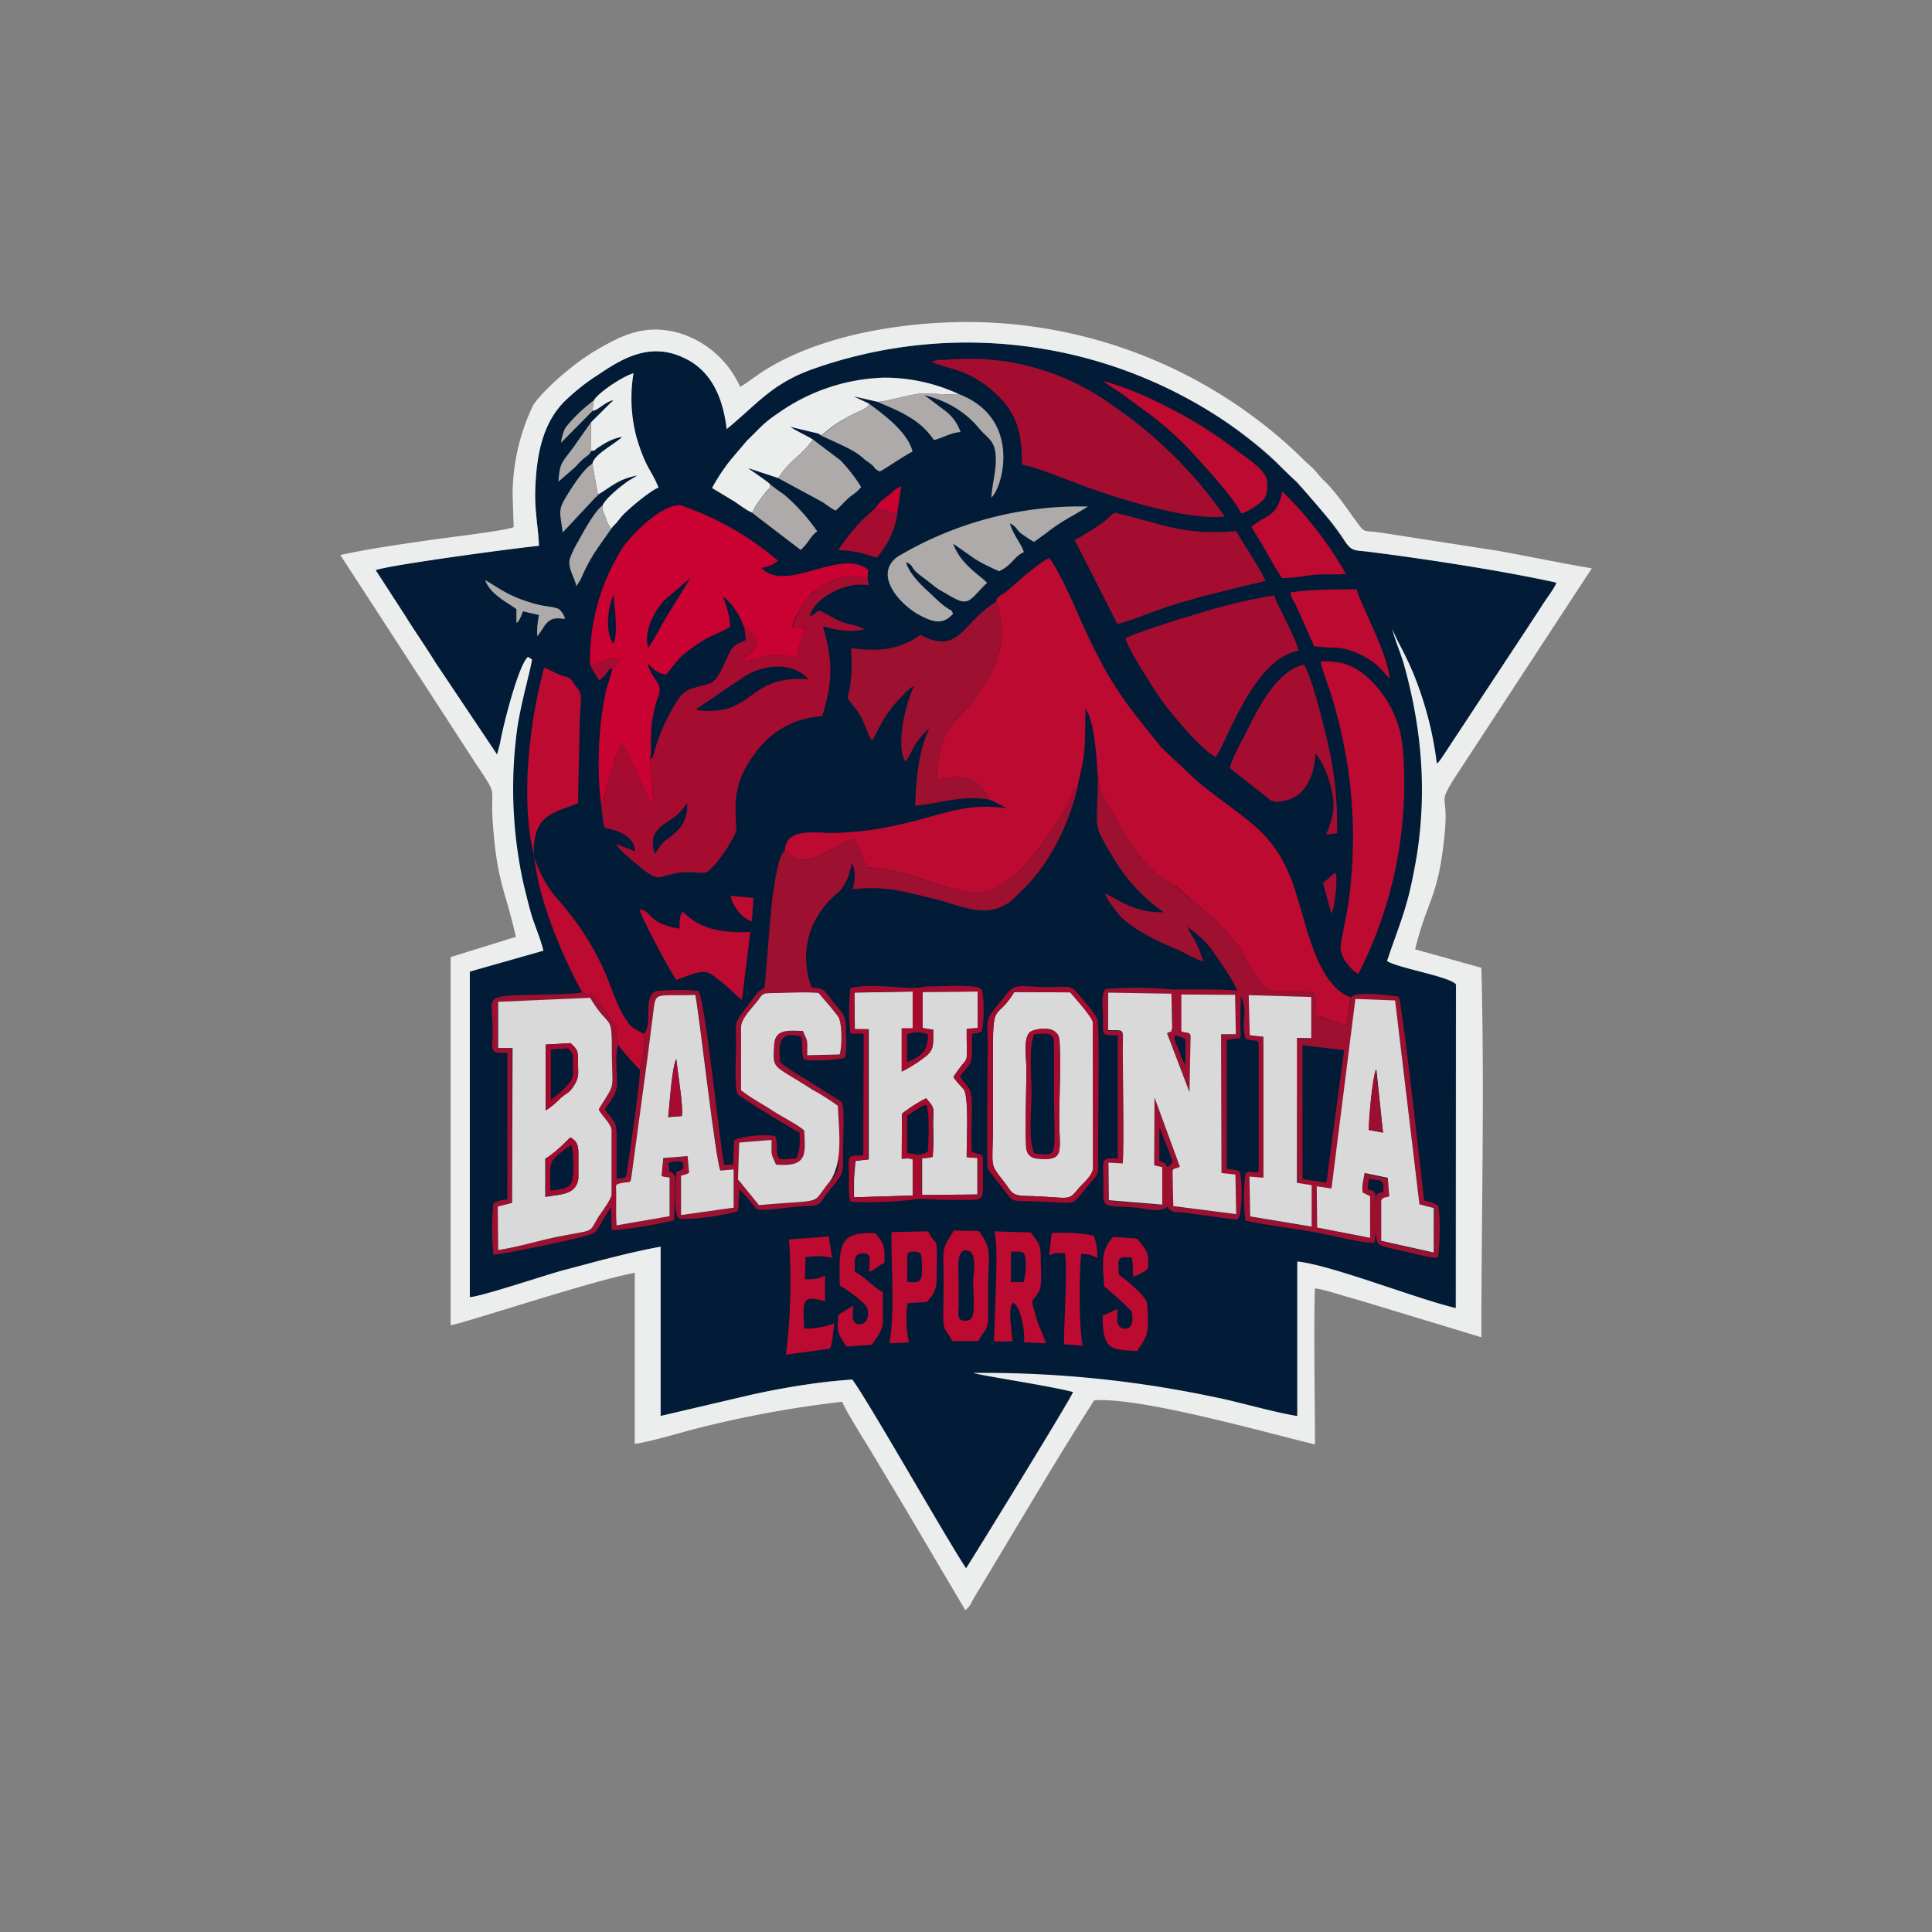 <svg xmlns="http://www.w3.org/2000/svg" width="24" height="24" fill="none" viewBox="0 0 24 24">
    <rect x="0" y="0" width="24" height="24" fill="#808080" stroke="none"/>
    <path fill="#021C37" d="M9.073 5.161c-.055-.452-.274-.576-.594-.722-.435-.201-.796.046-1.08.233a2.7 2.7 0 0 0-.397.325c-.275.283-.339.676-.353 1.088-.009.26.037.457.046.695-.283.023-1.82.229-2.026.302l.362.562c.123.197.878 1.523.997 1.724.004.005.187.33.347 1.454.087.6.494.874-.54 1.249v4.042c.138 0 .942-.274 1.148-.33.398-.104.8-.219 1.226-.296v2.103l1.13-.265c.338-.069.914-.183 1.248-.183.182.229 1.143 1.93 1.413 2.341.013-.014 1.307-2.113 1.33-2.195.613.041 1.207-.046 1.825.082.306.064.672.215.96.27v-1.925c.44.05 1.445.407 1.966.54l.005-4.024c-.078-.1-.723-.206-.855-.293.105-.325.22-.58.297-.937.43-2.163.183-1.052.352-1.546.352-.402.942-1.427 1.271-1.925.046-.078.156-.215.183-.293a30 30 0 0 0-2.309-.384c-.192-.023-.229.01-.32-.132a6 6 0 0 0-1.573-1.546 5.74 5.74 0 0 0-5.048-.585c-.503.183-.636.265-1.011.571"/>
    <path fill="#ECEEED" d="M9.028 5.33c.375-.306.549-.553 1.052-.74a5.74 5.74 0 0 1 5.057.59c.229.146.567.398.746.59.077.077.137.137.228.215l.412.48c.064.082.123.16.183.256.091.137.128.11.32.137.63.078 1.737.247 2.309.38-.027.077-.137.214-.183.292l-1.248 1.893-.023.032-.032.032a4.3 4.3 0 0 0-.21-.905c-.147-.425-.275-.585-.344-.773.028.137.11.311.151.467.252.914.293 1.792.083 2.725-.078.357-.192.613-.298.937.133.087.778.192.856.288v4.024c-.526-.128-1.532-.53-1.971-.58v1.92c-.288-.046-.654-.155-.96-.22a13.8 13.8 0 0 0-3.064-.315c.06.028.95.16 1.239.238-.023.078-1.317 2.177-1.33 2.19-.27-.411-1.235-2.112-1.414-2.346q-.63.049-1.248.188l-1.134.265v-2.103c-.42.078-.823.192-1.221.297-.206.055-1.015.325-1.148.33V12.07l.915-.26c-.032-.133-.092-.275-.137-.408-.042-.137-.074-.274-.11-.42a5.5 5.5 0 0 1-.078-1.935c.046-.32.17-.74.183-.855l-.05-.032c-.115.092-.307.837-.348 1.075l-.036.137L5.41 8.23c-.124-.201-.256-.389-.38-.586l-.365-.562c.21-.069 1.746-.274 2.03-.302-.01-.238-.055-.434-.046-.695.014-.411.082-.805.352-1.088.092-.092.265-.238.398-.32.284-.192.645-.44 1.084-.238.32.146.49.444.544.892m-3.09 4.194c.251.38.155.228.183.677.055.777.155.836.288 1.436l-.81.251v4.573c.138-.014 1.784-.563 2.287-.65v2.122c.105-.004.53-.123.658-.16.63-.166 1.273-.287 1.92-.361.028.091.307.53.38.654l.389.649.759 1.285c.064-.046.064-.078.119-.17.485-.8.983-1.655 1.482-2.436.58-.042 2.153.407 2.743.548 0-.516-.018-1.504 0-1.939.137.019.37.101.517.138l1.55.47c0-1.531.041-3.063 0-4.59l-.823-.229c.155-.631.288-.636.366-1.427.055-.526-.096-.347.123-.7l1.706-2.606c-.384-.064-.768-.146-1.152-.215l-1.464-.228c-.196-.028-.2 0-.26-.074-.124-.16-.275-.402-.44-.562-.127-.123-.05-.078-.246-.252l-.083-.082A5.98 5.98 0 0 0 12.02 4c-.837 0-1.866.17-2.561.626-.092.06-.188.138-.265.179a1.22 1.22 0 0 0-.741-.663c-.457-.137-.768.045-1.08.228-.246.151-.58.43-.745.654-.17.35-.259.732-.26 1.12l.013.403c-.082.046-.923.142-1.097.17-.343.05-.727.104-1.056.178l1.71 2.633z"/>
    <path fill="#BD0A30" d="M12.375 7.476c.165.47.004.832-.238 1.161l-.036.055c-.096.114-.28.293-.32.366-.097.17-.156.411-.138.626.133-.018.27-.054.403-.004.114.041.205.15.233.251.1.028.201.106.233.11-.549-.073-.777.082-1.395.215a4 4 0 0 1-.754.091c-.188.01-.604-.086-.613.22.055.032-.046-.037.023.01.037.027.073.072.142.095.164.055.425-.146.686-.251.082.096.105.22.164.352.773.045 1.29.549 1.752.169.196-.16.155-.124.324-.325.151-.174.44-.599.503-.823l.032.023c.032-.155.069-.297.092-.462.018-.192.009-.366.018-.549.114.16.137.618.151.846.018.046.018.101.032.156.037.133.343.613.42.736l.106.137.009.01c.197.205.06.095.31.26l.106.069.544.475c.032.046 0 .01.032.041l.138.156c.164.201.301.613.502.626.55.032.503-.091.513.293l.384.128.046-.348c-.472-.182-.558-1.037-.76-1.522-.246-.595-.635-.732-1.152-1.17l-.439-.412c-.48-.595-.64-.782-1.006-1.587-.073-.174-.284-.65-.389-.768-.128.06-.388.292-.507.397-.092.078-.151.078-.151.147"/>
    <path fill="#CA0231" d="M7.623 7.388c.01.137.06.508-.005.608-.105-.146-.068-.457.005-.608m.43.663c-.069-.22.1-.503.22-.612l.306-.261-.275.443c-.082.138-.16.289-.251.43m-.723.21c.06.014.055-.013.174-.05.073-.027.11-.045.192-.027a.33.33 0 0 1-.091.137c-.032.128-.069.201-.096.352a4.5 4.5 0 0 0-.046 1.29c.027.032.046-.046.023.04.018-.14.114-.429.164-.594.023-.073.055-.114.074-.178l.059.092c.073.146.274.621.338.695l-.045-.586c.032-.146-.028-.31.064-.663.027-.11.087-.192.032-.283-.046-.073-.1-.137-.128-.243.073.06.096.11.228.138.124-.142.147-.21.334-.339.073-.05.146-.1.224-.137s.17-.073.238-.119c0-.137-.046-.26-.087-.38.11.092.206.22.265.394.352.201.014.292-.013.425.288-.078.356-.123.676-.06.01-.169.06-.228.092-.365l-.16-.005c.013-.128.196-.398.306-.47.21-.138.325-.193.631-.138l.005-.11c-.343-.279-1.01.302-1.326-.023.068-.013.16-.036.205-.091a3.7 3.7 0 0 0-1.207-.686c-.215-.018-.576.32-.722.53a2.6 2.6 0 0 0-.403 1.455"/>
    <path fill="#A60C30" d="M8.132 10.608c-.05-.184-.018-.266.11-.366.055-.037.115-.074.165-.115.091-.087.078-.091.128-.15a.43.43 0 0 1-.137.36c-.124.115-.128.07-.229.22zm.513-1.788.009-.014.613-.416c.27-.151.599-.156.777.05-.777-.064-.659.476-1.4.38m.603-1.02.019.15c-.092.046-.142.051-.193.138-.082.16-.146.366-.26.402-.293.1-.311.01-.54.467-.105.205-.146.402-.16.43-.027.059 0 .018-.036.045l.045.586c-.064-.074-.265-.55-.338-.7l-.06-.087c-.018.064-.05.105-.073.183-.05.16-.146.448-.164.59.018-.082.004-.01-.023-.046l.032.279.018.046c.092.023.366.068.375.293l-.238-.092c.055.091.238.233.32.302.23.183.192.096.471.055.11-.019.252.009.316 0 .105-.023.393-.458.389-.544-.023-.357-.028-.6.242-.952a1.08 1.08 0 0 1 .823-.448c.133-.411.137-.695.01-1.116.182.046.32.078.516.037-.078-.046-.206-.064-.293-.096-.1-.046-.192-.11-.274-.137-.046.032-.064.055-.114.073.036-.137.16-.233.278-.297a.73.73 0 0 1 .458-.092l-.014-.082c-.306-.055-.42 0-.63.137a.96.96 0 0 0-.307.471h.16c-.032.137-.083.201-.092.366-.32-.06-.388-.014-.677.064.028-.137.366-.229.014-.425"/>
    <path fill="#9D1030" d="m8.242 14.386-.023.22c.037.027.023.009.1.022v.48l-.658.115c-.01-.128 0-.275 0-.398 0-.105-.023-.11.064-.128.119-.023.105.018.124-.1l.2-1.491.046-.366c.07-.457-.036-.357.545-.38.06.32.251 2.058.31 2.182l.165-.014v.475l-.658.092.004-.49.046-.009.055-.027-.018-.206zm-2.058-1.939 1.148-.045c.238.393.27.182.27.63 0 .554.06.385-.165.75.046.092.146.165.16.257v.804c-.014.073-.114.201-.16.27-.137.229-.018.151-.572.265-.21.046-.47.124-.676.151v-.54l.173-.045v-1.925h-.178zm4.225 1.29v.54c0 .27.023.25-.119.425-.224.274-.032.196-.855.27l-.233-.28c-.041-.054-.027-.013-.032-.1l.014-.398.402-.032c0 .215-.009.155.055.306.133.005.27.01.325-.082.046-.073.032-.228.027-.338-.068-.064-.292-.183-.384-.243-.137-.091-.274-.16-.402-.26v-.787c.004-.1.123-.215.21-.334.064-.091.055-.082.192-.082.17 0 .402-.023.563-.005.082.101.16.183.237.289.055.068.055.365.023.475l-.402.01c0-.216.009-.156-.055-.303-.183 0-.343-.027-.357.17-.018.32-.023.242.476.558.078.045.256.15.315.2m-.658-3.17c-.055.047-.073.138-.092.216-.06.26-.082.54-.105.81l-.046.562c-.009.183-.022.091-.114.196l-.137.183c-.156.206-.11.174-.114.48 0 .105-.023.522.022.58.023.033.71.454.769.477 0 .164.009.187-.041.32-.032 0-.188.023-.215 0-.05-.06-.01-.174-.046-.275-.119-.032-.43 0-.512.05l-.014.302-.11.005c-.06-.306-.237-2.053-.32-2.163a3 3 0 0 0-.512 0c-.192.046-.046.398-.165.535.032.091 0 .215-.018.338l-.032.106c.01.119-.123 1.006-.16 1.257-.014.105-.009.082-.128.1v-.498c0-.237-.037-.205-.146-.365.064-.115.146-.174.15-.325 0-.147-.027-.343.014-.48-.077-.229.087-.078-.146-.398-.283-.384-.123-.17-.302-.256l-.036.014-.22.013c-1.042.032-.855-.046-.855.462 0 .229-.055.279.183.265v1.825q-.091 0-.174.045a3.3 3.3 0 0 0 0 .64c.069.005 1.203-.223 1.253-.274.073-.064.137-.233.21-.31l.005.274c.105.013.668-.083.777-.12l.014-.53c-.014-.045-.018-.04-.036-.059l-.037-.018-.014-.1a.3.3 0 0 1 .183-.015l.005.078c-.037.037-.046.023-.087.046-.01.1-.037.516.027.571.055.046.672-.045.741-.091l.014-.265c.055.045.169.192.22.251.118.018.415-.032.557-.04.092-.006.183.008.242-.06.019-.019.033-.046.06-.087.224-.275.21-.229.21-.544 0-.137.019-.485-.009-.586-.032-.045 0-.009-.041-.04l-.343-.216c-.114-.073-.283-.164-.389-.256-.013-.187-.045-.402.261-.32.023.091 0 .192.032.284.1.027.42.009.508-.019.032-.091.018-.21.018-.31 0-.252-.028-.211-.21-.449-.07-.091-.074-.105-.215-.114a1 1 0 0 1 .06-.869 1.1 1.1 0 0 1 .255-.302c.092-.073.151-.215.183-.375l.005.014c0 .01.009.01.009.014l.013.045a.6.6 0 0 1-.018.252c.398-.05.672.037 1.03.123.32.078.662.275.973-.009l.073-.073c.348-.32.595-.81.709-1.271l-.032-.018a3.2 3.2 0 0 1-.503.818c-.17.201-.128.165-.32.32-.466.384-.983-.114-1.756-.164-.06-.133-.082-.256-.165-.352-.26.105-.52.306-.686.251-.068-.023-.105-.069-.141-.091-.069-.05.032.018-.023-.014m7.165 4.24c.005.004.014 0 .019.009 0 .01.009.01.013.01l.023.013c.028.013.014 0 .046.023v.516l-.654-.128v-.507l.178.027.298-2.355.493.019.302 2.528.183.046v.558l-.658-.147v-.498c.023-.06-.005-.01.04-.032l.047-.018h.013l-.018-.229-.288-.064-.037.233zm-2.515-.823c0 .032.147.366.165.457l-.064.06c-.037-.074-.037-.046-.1-.083v-.439zm1.774-1.002.522.064-.22 1.646-.297-.045v-1.665zm-1.573-.123.124.046v.329a1 1 0 0 1-.082-.188c-.032-.087-.074-.132-.042-.187m.915-.494.768.023v.517l-.178-.01.009 1.802.174.027.004.517-.763-.128-.01-.494.174.014v-1.751l-.169-.019zm-1.751-.032.786.014.01.43c-.033.082.008.018-.065.054l.28.732.013-.695c-.014-.05-.06-.028-.11-.055v-.457l.663.004.005.494-.178-.004.004 1.724.174.018.009.494-.782-.1-.005-.435c.01-.046.023-.023.087-.055l-.315-.86-.005.842.1.022v.471l-.662-.055-.005-.466.179.01c.018-.275 0-1.02 0-1.368-.005-.33.045-.284-.183-.288zm3.018.06-.05.347-.385-.128c-.009-.38.037-.26-.512-.293-.201-.014-.338-.425-.503-.626l-.137-.156c-.032-.032 0 0-.032-.04l-.549-.476-.1-.069c-.252-.165-.115-.055-.311-.26l-.01-.01-.105-.137c-.077-.123-.384-.604-.42-.732-.014-.06-.014-.11-.032-.16 0 .677-.096.53.22 1.047.154.25.358.464.598.632-.375.009-.571-.165-.731-.234.027.087.173.265.214.307.174.155.421.279.65.375.123.05.242.128.356.164a1.3 1.3 0 0 0-.091-.238c-.037-.073-.078-.128-.105-.196.16.128.228.174.352.356.069.101.229.325.265.44-.137-.014-.293-.014-.434-.014h-.362a4.6 4.6 0 0 0-.84-.005c-.056.078-.028.26-.028.366 0 .21-.028.206.183.21v1.528c-.206-.014-.183.023-.179.215.01.452-.068.352.42.397.12.014.289.064.376-.013.05.077.087.064.206.073l.503.068c.205.028.155.019.187-.023.034-.182.035-.37.005-.553-.041-.023-.1-.027-.165-.036v-1.596c.256-.078.142.146.178-.54.092.174-.004.311.055.517.092.046.147 0 .165.06v1.572c-.018.074-.119-.013-.165.05a2.3 2.3 0 0 0 0 .581c.243.055.567.092.823.138.16.022.65.15.778.137.027-.092.014-.26.018-.375 0-.32 0-.243-.1-.293l.013-.123c.17.018.183 0 .183.16-.064.018-.037 0-.087.036-.014.092-.032.572.028.613l.013.005c.055.036.266.073.343.091.115.027.275.078.38.069.023-.101.037-.572-.005-.65l-.078-.036-.09-.023c-.028-.242-.275-2.492-.316-2.529-.01-.009-.55-.082-.595.01z"/>
    <path fill="#A40D30" d="M11.58 4.497c.137.06.297.087.443.155a1.3 1.3 0 0 1 .352.243c.247.238.32.443.32.878.156.027.448.141.59.196.476.188 1.445.503 1.93.448a5.4 5.4 0 0 0-1.4-1.385 3.02 3.02 0 0 0-2.057-.562c-.064 0-.133 0-.178.022z"/>
    <path fill="url(#BKN__a)" d="M6.773 14.865v-.471c.106-.06.22-.174.311-.265.078.045.101.086.101.2v.312c-.032.2-.201.192-.412.228zm.311-1.907c.087.078.101.091.096.238 0 .15.019.173-.045.283-.069.11-.092.092-.174.165a1 1 0 0 1-.183.15v-.818zm-.9.06h.183l-.005 1.925-.178.045.004.54c.206-.028.467-.105.677-.151.549-.115.434-.037.572-.265.045-.069.146-.197.16-.27v-.805c-.014-.091-.115-.165-.16-.256.224-.366.164-.197.164-.75 0-.453-.032-.238-.27-.636l-1.143.05v.572z"/>
    <path fill="#A40D30" d="M13.98 7.927c.028.137.394.695.48.814.138.178.458.567.64.663.129-.146.458-1.221 1.034-1.322-.073-.237-.274-.571-.306-.686q-.488.08-.96.23c-.16.045-.787.241-.888.305z"/>
    <path fill="#9D1030" d="M12.279 9.93a.4.4 0 0 0-.234-.251c-.137-.046-.274-.014-.402.004a1.15 1.15 0 0 1 .137-.626c.041-.073.224-.252.32-.366l.037-.055c.242-.33.402-.69.238-1.161-.421.251-.453.672-.942.411-.252.179-.494.215-.86.165.005.123.01.238 0 .361-.032.352-.1.183.064.402.114.156.119.266.192.385.078-.101.123-.289.361-.535.037-.037.115-.124.165-.142-.1.201-.21.663-.133.891l.028.05c.046-.068.073-.136.123-.219a1 1 0 0 1 .17-.196c-.138.31-.16.608-.174.96.338-.032.548-.128.914-.078z"/>
    <path fill="#BD0A30" d="M16.874 12.098a5.2 5.2 0 0 0 .549-2.83 1.34 1.34 0 0 0-.48-.892c-.165-.123-.284-.164-.535-.16 0 .069.105.33.132.425.261.851.334 1.724.206 2.607-.027.17-.068.334-.091.494-.019.15.141.32.22.356"/>
    <path fill="url(#BKN__b)" d="m14.342 13.634.315.86c-.064.032-.078.01-.091.055l.009.434.782.1-.01-.493-.173-.018-.005-1.724h.183l-.009-.49-.668-.004v.457c.055.028.101 0 .115.055l-.014.7-.279-.732c.073-.041.032.023.064-.06l-.009-.43-.786-.013v.466c.228.005.178-.04.182.288 0 .348.019 1.093 0 1.368l-.178-.01.005.467.663.055v-.466l-.1-.023z"/>
    <path fill="url(#BKN__c)" d="M11.341 12.775v-.458l-.727.014.005.453h.173v1.619l-.164.018-.019.22v.232l.732-.022v-.448c-.05-.019-.073-.01-.137-.01v-.558a2 2 0 0 1 .302-.192c.114.138.087.101.087.32 0 .055.013.398-.019.412-.036.01-.077.01-.119.014v.457l.686-.009v-.453l-.132-.009c-.005-.142.032-.745-.037-.841-.046-.055-.091-.096-.128-.156.21-.324.16-.073.165-.599l.137-.009v-.453l-.686.005v.448l.114.018.019.005c0 .188.013.252-.11.343a1.7 1.7 0 0 1-.28.174v-.535z"/>
    <path fill="#A40D30" d="m13.35 6.708.53 1.042c.128-.027.306-.1.434-.146.137-.05.31-.11.453-.147.315-.091.626-.16.955-.242-.082-.174-.27-.448-.365-.617-.686.06-.947-.105-1.51-.229-.063.037-.059.069-.228.178-.082.05-.188.124-.27.16"/>
    <path fill="url(#BKN__d)" d="M12.756 14.293c-.028-.096-.005-.841-.005-1.006 0-.137-.046-.389.046-.466.036-.037.32-.1.356.073.032.15.005.796.005.997 0 .411.078.53-.256.503-.073 0-.133-.037-.146-.1m-.421-.33c0 .577-.055.467.15.732.078.101.074.156.248.16.594.014.521.083.676-.105.064-.068.16-.15.17-.237v-1.811c0-.06-.234-.32-.284-.375l-.695-.005c-.215.357-.265.106-.265.69z"/>
    <path fill="url(#BKN__e)" d="M17.007 14.037c-.005-.133.045-.663.091-.754l.082.786zm-.055.535.288.06.018.228c-.036.023-.078 0-.1.055v.499l.653.146v-.553l-.178-.046-.302-2.533-.494-.019-.297 2.355-.183-.027.005.512.658.128v-.517l-.091-.045c-.018-.06.01-.165.023-.243"/>
    <path fill="url(#BKN__f)" d="M10.408 13.736a3 3 0 0 0-.32-.202c-.494-.32-.49-.233-.471-.558.014-.196.174-.173.357-.169.064.146.054.092.054.302l.403-.01c.032-.109.032-.406-.023-.475-.078-.105-.155-.187-.238-.288-.16-.018-.393 0-.562 0-.137.005-.128 0-.192.092-.092.114-.206.228-.21.329v.787c.127.1.265.169.402.26.091.06.32.178.384.242 0 .11.023.266-.028.339-.054.091-.192.091-.324.082-.064-.15-.055-.091-.055-.306l-.402.032-.014.398c0 .087-.01.045.032.1l.228.28c.828-.074.64.004.86-.27.197-.238.128-.664.12-.96z"/>
    <path fill="url(#BKN__g)" d="M8.3 13.878c.018-.16.045-.609.1-.723.014.137.092.608.069.709zm.242.484.018.206c-.032.023-.068.027-.1.037v.489l.654-.092v-.475l-.165.014c-.06-.12-.252-1.866-.311-2.182-.58.023-.476-.082-.544.38l-.046.366-.201 1.49c-.018.12-.005.078-.124.101-.091.018-.068.023-.068.128 0 .128-.005.27.004.398l.659-.114v-.48c-.078-.014-.064 0-.1-.023l.022-.22z"/>
    <path fill="#AEAAA9" d="M11.84 7.623c-.031-.06-.018-.032-.072-.069-.097-.064-.165-.142-.247-.215-.078-.073-.229-.215-.266-.357.128.065.019.055.22.197l.128.1c.05.042.082.056.137.088.288.173.274.128.494-.101.023-.023.014-.005.027-.027-.086-.092-.329-.229-.42-.485l.274.192c.082.05.192.105.297.15.17-.081.179-.182.307-.237-.037-.114-.128-.206-.174-.357.087.042.073.069.137.124.027.018.128.091.165.105l.164-.119c.183-.146.32-.201.503-.32a4.43 4.43 0 0 0-2.368.626c-.298.225.032.586.26.714.183.1.307.137.435-.01"/>
    <path fill="#A40D30" d="m15.275 9.54.439.344c.05.04.073.087.183.073.297-.028.43-.288.443-.594.087.086.165.288.197.43.06.246.018.37-.064.575l.137-.018a4.6 4.6 0 0 0-.119-1.134c-.046-.201-.201-.823-.292-.96-.366.078-.609.626-.75.905-.06.11-.138.256-.174.38"/>
    <path fill="#ECEEED" d="M9.344 6.369c.032-.074.064-.115.11-.179l.063-.082c.055-.064.05-.014.046-.096-.023-.027-.22-.16-.27-.197l.375.124c.133-.21.265-.265.398-.435.023-.027.018-.009.032-.045-.091-.055-.206-.106-.279-.156l.343.082.046.019c.087-.073.183-.147.293-.206.15-.091.274-.11.297-.183l-.192-.091.297.068c.091 0 .361-.082.512-.1.073-.01.499.018.508.009a2.2 2.2 0 0 0-.942-.21 2.4 2.4 0 0 0-1.317.443c-.192.128-.229.192-.384.338l-.206.243a2.4 2.4 0 0 0-.229.347l.243.147c.086.05.169.123.256.16"/>
    <path fill="#BD0A30" d="M6.632 10.617c-.019-.512.265-.521.548-.64l.023-1.057.014-.237c0-.106-.037-.115-.087-.192-.06-.092-.064-.069-.17-.106-.082-.032-.132-.068-.2-.091-.183.658-.298 1.646-.128 2.323"/>
    <path fill="url(#BKN__h)" d="m15.52 12.86.175.019v1.751l-.174-.014.009.495.764.127v-.516l-.183-.028v-1.801l.178.004v-.512l-.777-.023.013.499z"/>
    <path fill="#A40B2D" d="M11.269 13.858c.064-.032.164-.123.237-.132.046.096.028.452.019.585-.147.06-.115.023-.256.014zm0-.663v-.347c.091-.028.128-.032.187-.018l.069.018c.009.196-.078.279-.256.347m-.064.115c.082-.037.2-.115.278-.174.124-.091.11-.155.11-.343-.009 0-.014-.01-.018 0l-.114-.023v-.448l.685-.005v.458l-.137.004c-.004.526.046.275-.164.6.032.059.087.1.128.155.068.091.032.7.036.841l.137.01v.457h-.695v-.453l.106-.01.013-.008h.019v-.407c0-.22.027-.183-.087-.32a1.6 1.6 0 0 0-.297.192l-.005.557c.064 0 .087-.009.137.01v.448l-.732.023v-.229l.019-.229.16-.013v-1.614l-.17-.005v-.457l.723-.01v.458H11.2v.535zm1.005 1.22c0-.21.028-.169-.137-.219-.013-.16 0-.38 0-.549 0-.26-.032-.228-.146-.384.032-.068.123-.137.137-.205.023-.092 0-.229.014-.334.055 0 .091-.01.119-.032.027-.096.036-.458-.01-.522-.054-.059-.47-.032-.621-.032-.05 0-.064 0-.11.01-.206.036-.617-.06-.892.013a2.6 2.6 0 0 0 0 .563l.165.004-.005 1.51c-.205 0-.183.008-.178.214 0 .12-.009.256.014.357.137.027.663 0 .814-.027.055-.01.292.009.398.009.498-.01.434.077.438-.375"/>
    <path fill="#ECEEED" d="m7.376 4.974-.018.133c.092-.023.137-.1.26-.137 0 0-.008 0-.008.009s-.019.018-.023.023l-.247.246v.353c.082-.01.023.004.091-.042.1-.064.174-.11.298-.132-.106.1-.348.215-.37.334l.068.384c.16-.092.247-.192.489-.238l-.114.069c-.092.064-.275.21-.316.301-.009.055.014.092.037.151.018.055.032.1.073.137.027-.04.032-.036.06-.068l.059-.073c.068-.083.375-.339.466-.366-.091-.229-.155-.229-.274-.627a1.9 1.9 0 0 1-.037-.795c-.15.045-.448.251-.494.338"/>
    <path fill="#BD0A30" d="M8.16 11.444c-.092-.055-.11-.137-.215-.146.013.082.411.832.457.873.26-.087.338-.146.475-.04.197.15.179.155.339.292l.105-.846c-.27.014-.563-.014-.768-.188l-.073-.064c-.046.074-.037.115-.037.21a.8.8 0 0 1-.284-.09m7.26-5.066c.092-.023.262-.138.294-.197.032-.055.032-.137.027-.201-.01-.147-.265-.297-.375-.384a5.4 5.4 0 0 0-.933-.576 4 4 0 0 0-.727-.289c.046.046.156.106.247.17l.247.183c.238.169.466.375.654.585.137.15.49.535.567.709m-8.189 5.944c.183.092.018-.128.302.256.229.32.069.165.146.398.032.05.087.11.128.16l.138.151.036-.105c.014-.124.046-.247.018-.338-.155-.092-.146-.06-.242-.21-.183-.284-.201-.728-.8-1.432a1.4 1.4 0 0 1-.32-.562c.05.54.361 1.266.594 1.682m8.803-4.966c-.005.055.032.1.064.16l.228.512c.266.032.325-.013.572.101.27.137.284.238.366.297-.041-.347-.361-.914-.412-1.106-.31 0-.512 0-.818.036m-.49-.814c.055.092.124.197.183.307.055.096.133.233.197.329.091.009.283-.023.384-.037.137-.013.284 0 .412-.013a4.7 4.7 0 0 0-.791-1.025c-.065.316-.174.275-.385.44m-2.986 9.004c.133 0 .179-.018.183.119a.7.7 0 0 1-.027.26h-.156zm-.205-.252c.04.188.023.494.018.7l-.023.668h.229c0-.073-.064-.412.004-.48.092.018.16.365.138.489l.274.014c-.023-.083-.087-.197-.119-.316-.082-.283-.055-.174.027-.32.055-.096.023-.297.028-.42 0-.193-.041-.202-.124-.32zm-.261.663c0 .247.037.444-.091.449-.12 0-.096-.078-.092-.174v-.256c0-.201-.032-.42.073-.444.179-.027.105.32.105.425zm.064.7c.046-.114.114-.119.119-.274v-.407c0-.403.06-.444-.114-.686l-.311-.005c-.174.265-.124.22-.128.672l-.005.403c0 .192.05.16.11.297zm1.742-.818c-.004-.197-.04-.238.16-.22.018.073.014.151.018.238a.5.5 0 0 0 .183-.1c.014-.175 0-.207-.091-.32-.046-.065-.041-.051-.137-.06-.069-.005-.137-.014-.206-.01-.16.17-.123.339-.11.609.037.027.33.283.343.32.005.018.046.224-.096.206-.11-.014-.082-.137-.078-.243l-.187.083c0 .439.11.42.43.439.119-.197.15-.17.123-.586-.004-.091-.274-.31-.352-.361zm-3.278-.042c0-.096-.032-.233.1-.228.105 0 .082.045.078.228.082-.027.105-.077.187-.11.01-.196 0-.246-.114-.37-.457-.018-.448.147-.439.65.073.04.325.215.343.288.023.091 0 .2-.11.192-.096-.01-.068-.12-.068-.229l-.183.114c-.023.243.004.23.1.394l.316-.023c.05-.069.128-.17.137-.27v-.384c-.119-.06-.224-.192-.347-.252m-.288.883.013-.082.018-.16a1 1 0 0 1-.374.064c-.019-.375-.019-.412.26-.339v-.32c-.105.046-.114.046-.251.046l.009-.274c.142-.014.192-.023.33.009l-.042-.266-.494.037a7.5 7.5 0 0 1-.037 1.431l.54-.073c.027-.046.014-.009.027-.073m.941-.997c0-.091-.022-.142.083-.137.091 0 .091.037.096.119.009.251 0 .279-.183.256zm.261-.389-.457.01c-.01.42.046.97-.027 1.38l.242-.009a1.4 1.4 0 0 1-.018-.489l.237-.014c.138-.141.124-.205.128-.434.005-.439-.009-.229-.105-.444"/>
    <path fill="#ADAAA9" d="M10.162 5.386c.036.037.37.16.503.26.036.024.055.046.091.074.156.105.064.078.17.137.045-.014.283-.183.41-.247-.054-.233-.351-.457-.539-.594-.023.073-.146.091-.297.183a2 2 0 0 0-.288.205z"/>
    <path fill="#AEAAA9" d="M10.902 4.991c.147.069.247.1.39.188a.94.94 0 0 1 .31.288c.11-.028.21-.092.33-.1a.55.55 0 0 0-.188-.262l-.26-.196c.328.082.539.242.685.42.105.124.192.138.201.353.005.183-.045.324-.055.498.138-.114.385-.974-.393-1.28-.009.009-.434-.019-.503-.01-.155.019-.42.101-.517.101"/>
    <path fill="#A40B2D" d="M12.334 13.964v-.951c0-.585.05-.334.265-.69l.695.004c.046.055.28.315.28.375l.004 1.81c-.01.092-.105.17-.17.238-.155.188-.086.12-.676.106-.174-.005-.17-.06-.247-.156-.206-.27-.151-.16-.151-.731zm-.06.549c.005.04.183.242.215.292.115.138.06.106.394.12.48.013.416.077.599-.156.15-.192.164-.137.16-.348-.005-.38.018-1.56-.005-1.737-.009-.078-.165-.238-.215-.302-.123-.16-.137-.12-.388-.12-.435-.004-.412-.077-.609.184-.196.251-.155.15-.155.585 0 .288-.018 1.354 0 1.482z"/>
    <path fill="#ADAAA9" d="m9.668 5.94.54.292c.059.036.123.091.173.11.055-.046.092-.092.151-.147.06-.055.105-.068.165-.146a2 2 0 0 0-.256-.33l-.343-.26c-.014.037-.01.018-.032.046-.133.169-.265.224-.398.434"/>
    <path fill="#BD0A30" d="M13.033 15.592c.091-.028.077-.033.196-.023.037.192-.023 1.038-.009 1.13l.229.017c-.046-.228-.046-.9-.018-1.138.137.004.1.009.2.046a.7.7 0 0 0-.045-.275 2.2 2.2 0 0 0-.521-.032z"/>
    <path fill="#AEAAA9" d="m9.344 6.37.027.022.576.44c.101-.092.128-.184.206-.23a2.4 2.4 0 0 0-.411-.457l-.092-.064-.087-.068c.005.082.01.032-.045.096l-.065.082c-.045.064-.077.105-.11.178"/>
    <path fill="#A60C30" d="M11.15 6.36c-.068.023-.064 0-.15-.018-.065-.014-.088 0-.12-.032-.183.148-.34.326-.466.525.183 0 .33.046.476.092a1.04 1.04 0 0 0 .26-.567"/>
    <path fill="#A40D30" d="M12.85 14.33c-.082-.179-.036-.522-.036-.75 0-.21-.037-.572.032-.732.137-.01.247-.037.247.11v.622c.005.823.064.777-.242.75m-.095-.037c.013.064.073.096.146.1.334.028.256-.09.256-.502 0-.202.027-.846 0-.997-.041-.174-.32-.11-.366-.073-.082.077-.041.334-.041.466 0 .165-.023.91 0 1.006z"/>
    <path fill="#AEAAA9" d="M7.598 6.561c-.046-.032-.055-.078-.073-.133-.023-.06-.046-.096-.037-.15-.087.05-.242.329-.306.448-.032.05-.11.2-.11.256 0 .11.069.2.087.301l.055-.086c.123-.289.22-.398.384-.636m-.17-.416L7.36 5.76c-.1.055-.22.242-.297.361-.137.22-.11.21-.073.494l.411-.44.014-.008.01-.01zM6.415 7.567v.17c.04-.015.068-.115.082-.143l.197.046c-.014.092-.028.165-.019.265l.064-.091c.1-.178.206-.124.28-.128a.24.24 0 0 0-.07-.114l-.013-.01-.041-.013c-.128-.028-.16-.014-.375-.087-.243-.083-.339-.17-.494-.256.068.183.274.274.389.361"/>
    <path fill="#A40B2D" d="M7.062 13.022c.06.091.055.046.055.192 0 .091.01.146-.023.21a1.1 1.1 0 0 1-.251.238v-.626l.224-.014zm-.283-.046v.819a1 1 0 0 0 .183-.151c.077-.073.105-.055.169-.165.068-.11.05-.137.05-.283 0-.142-.009-.16-.091-.238z"/>
    <path fill="#AEAAA9" d="m7.344 5.6-.004-.352-.233.33c-.12.164-.156.164-.17.406l.21-.183c.143-.164.16-.119.197-.2"/>
    <path fill="#A40B2D" d="M6.837 14.791c0-.114-.022-.302.032-.38a1 1 0 0 1 .23-.187c.027.073.031.302.017.398-.013.15-.128.15-.279.169m-.064.073c.21-.032.38-.023.412-.224v-.31c0-.115-.023-.156-.1-.202a1.8 1.8 0 0 1-.307.265v.471z"/>
    <path fill="#9B0F31" d="m17.006 14.038.174.032-.087-.787c-.045.092-.091.622-.091.755z"/>
    <path fill="#A30D31" d="m8.3 13.877.17-.014c.023-.1-.055-.571-.069-.709-.054.115-.082.563-.1.723"/>
    <path fill="#BD0A30" d="m9.339 11.444.023-.289-.284-.027c.018.137.16.293.26.316"/>
    <path fill="#AEAAA9" d="m7.359 5.106.018-.132q-.198.146-.352.338a.5.5 0 0 0-.055.188z"/>
    <path fill="#CA0231" d="M10.875 6.309c.037.027.06.018.123.032.087.018.083.041.151.018l.046-.32c-.082.037-.11.078-.17.124-.077.059-.09.064-.15.146"/>
    <path fill="#A70D31" d="m16.435 10.969.105.384v-.01l.01-.018.009-.027c.018-.078.068-.398.027-.457z"/>
    <path fill="#A60C30" d="M7.335 8.26c.027.088.073.115.105.193.105-.064.123-.178.169-.137a.35.35 0 0 0 .087-.133c-.082-.014-.119 0-.192.028-.119.036-.114.064-.174.045z"/>
    <defs>
        <linearGradient id="BKN__a" x1="12.011" x2="12.011" y1="4" y2="20" gradientUnits="userSpaceOnUse">
            <stop offset=".55" stop-color="#D9D9D9"/>
        </linearGradient>
        <linearGradient id="BKN__b" x1="12.001" x2="12.001" y1="4" y2="20" gradientUnits="userSpaceOnUse">
            <stop offset=".55" stop-color="#D9D9D9"/>
        </linearGradient>
        <linearGradient id="BKN__c" x1="11.999" x2="11.999" y1="4" y2="20" gradientUnits="userSpaceOnUse">
            <stop offset=".55" stop-color="#D9D9D9"/>
        </linearGradient>
        <linearGradient id="BKN__d" x1="11.985" x2="11.985" y1="4" y2="19.996" gradientUnits="userSpaceOnUse">
            <stop offset=".55" stop-color="#D9D9D9"/>
        </linearGradient>
        <linearGradient id="BKN__e" x1="12" x2="12" y1="4" y2="20" gradientUnits="userSpaceOnUse">
            <stop offset=".55" stop-color="#D9D9D9"/>
        </linearGradient>
        <linearGradient id="BKN__f" x1="11.984" x2="11.984" y1="3.994" y2="20" gradientUnits="userSpaceOnUse">
            <stop offset=".55" stop-color="#D9D9D9"/>
        </linearGradient>
        <linearGradient id="BKN__g" x1="11.988" x2="11.988" y1="4" y2="20" gradientUnits="userSpaceOnUse">
            <stop offset=".55" stop-color="#D9D9D9"/>
        </linearGradient>
        <linearGradient id="BKN__h" x1="12.045" x2="12.045" y1="3.999" y2="19.999" gradientUnits="userSpaceOnUse">
            <stop offset=".55" stop-color="#D9D9D9"/>
        </linearGradient>
    </defs>
</svg>
